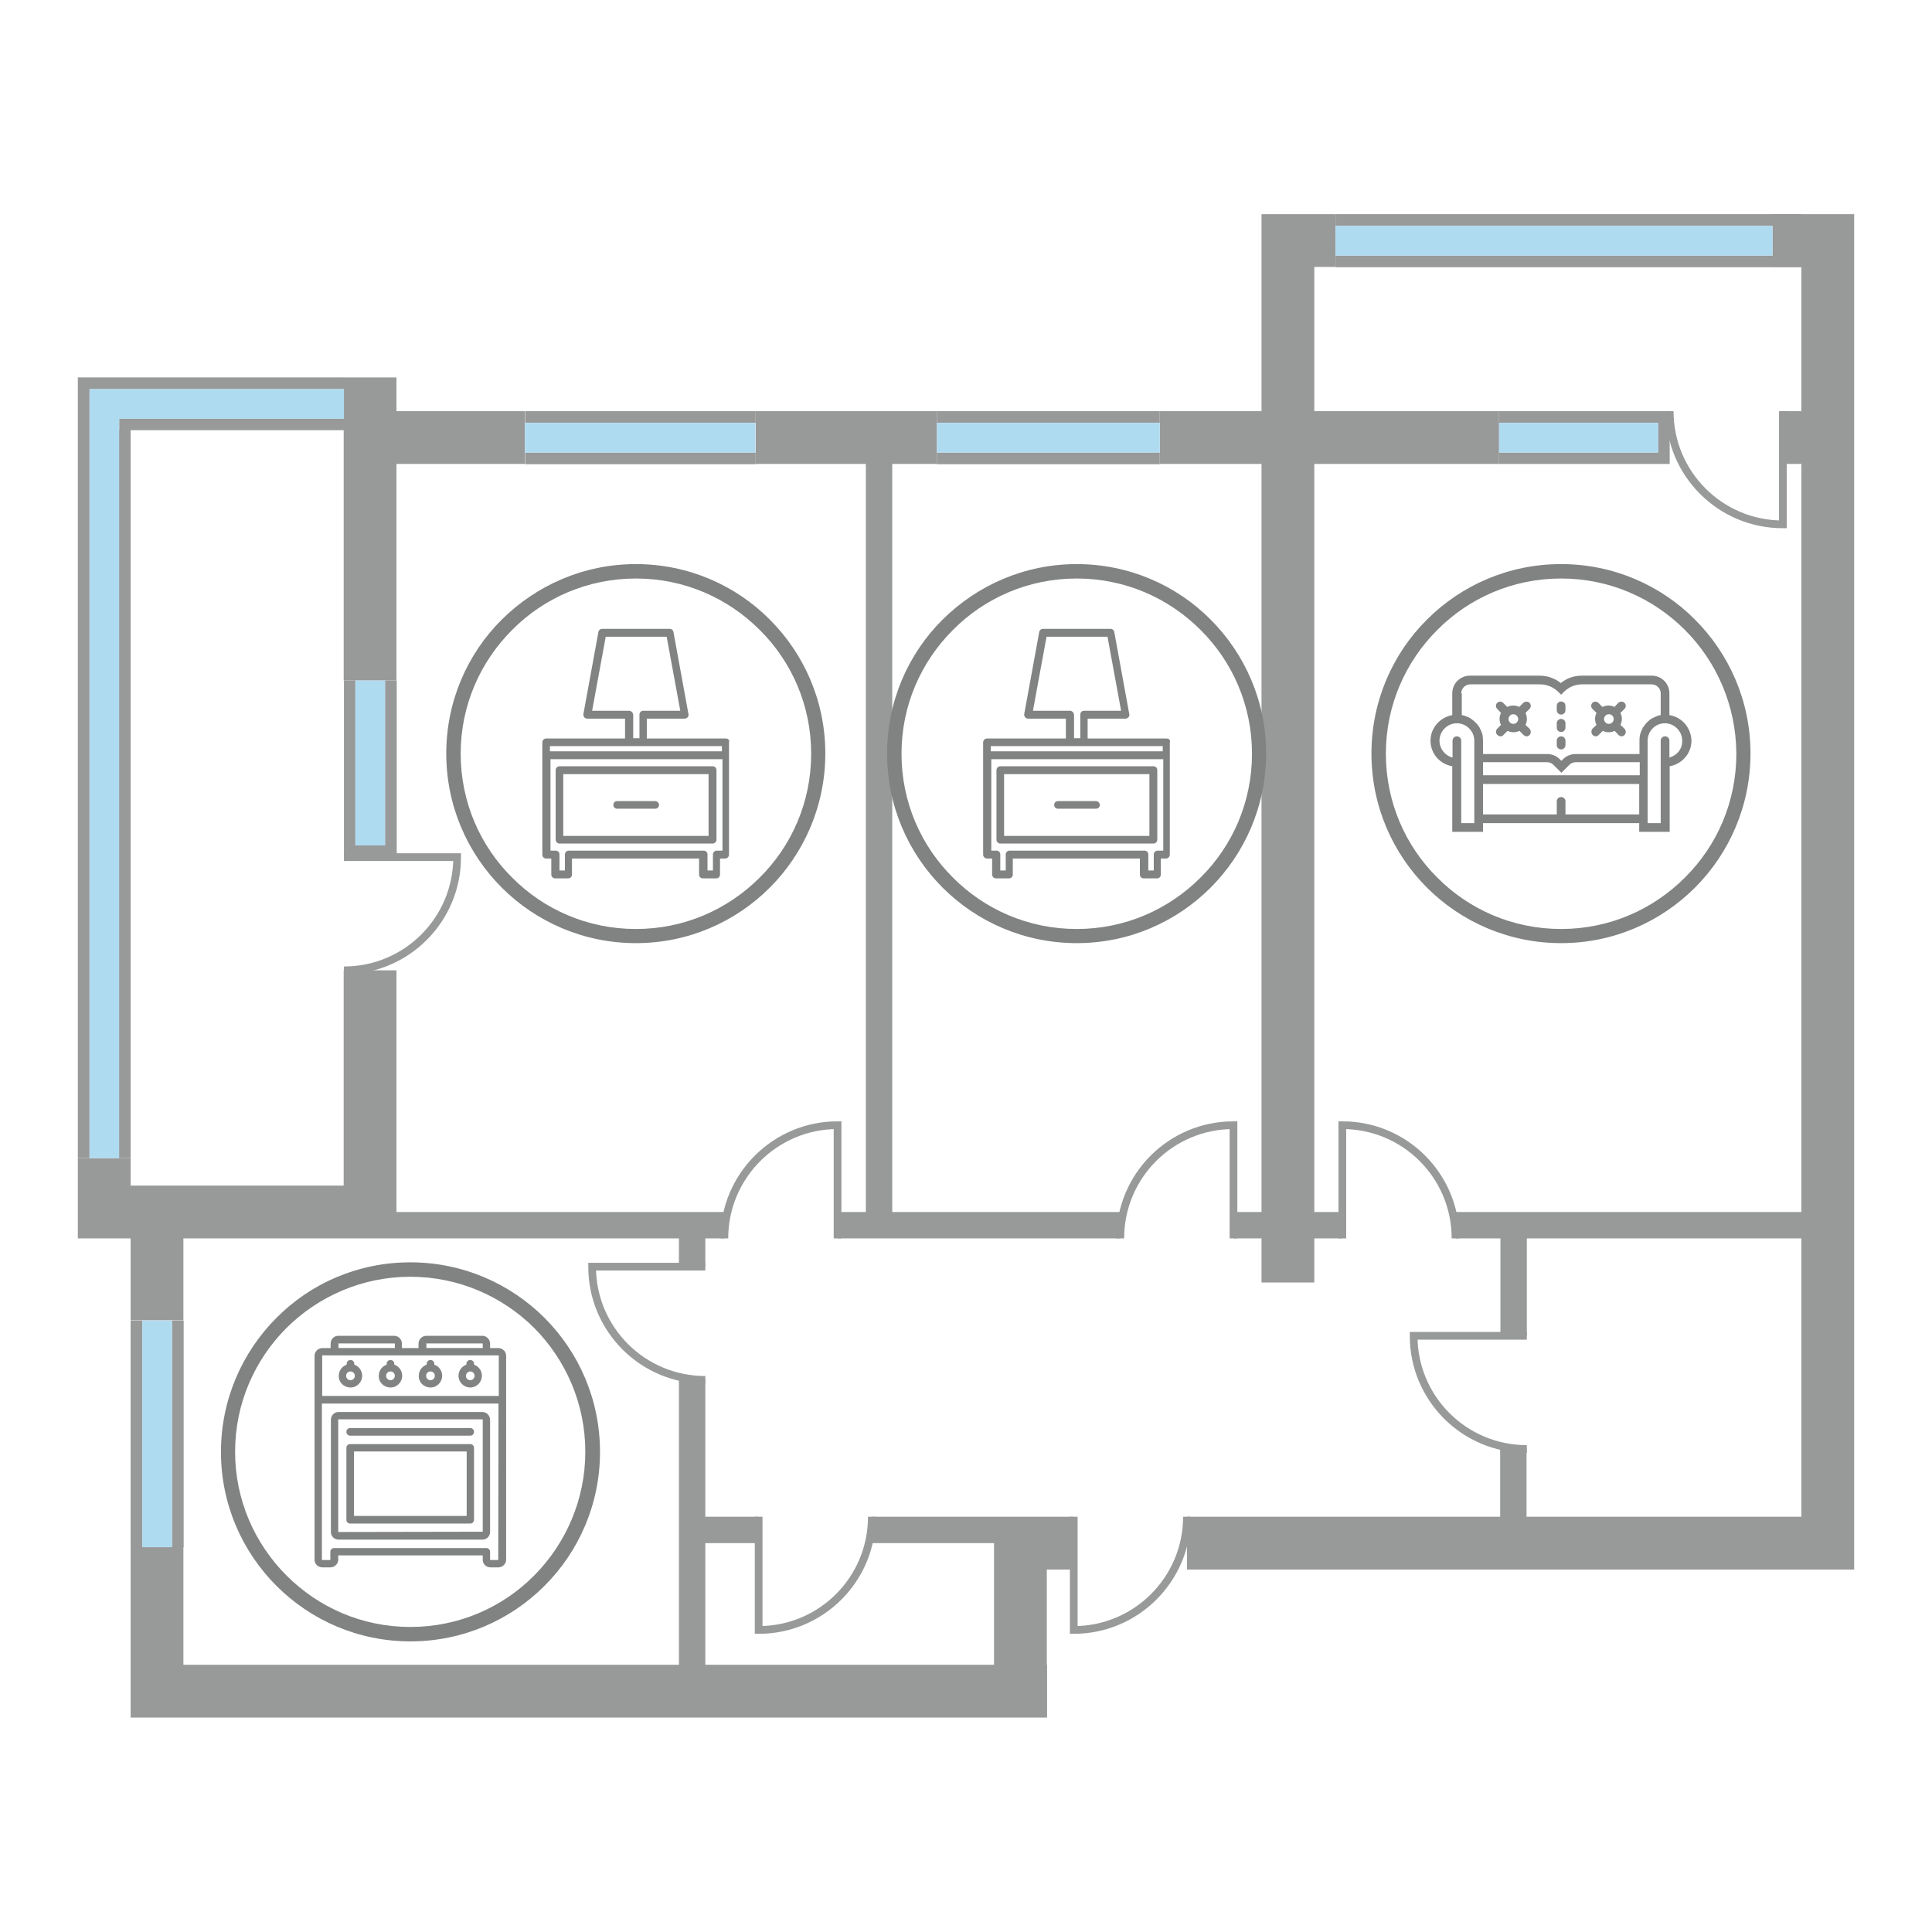 <?xml version="1.0" encoding="utf-8"?>
<!-- Generator: Adobe Illustrator 18.0.0, SVG Export Plug-In . SVG Version: 6.00 Build 0)  -->
<!DOCTYPE svg PUBLIC "-//W3C//DTD SVG 1.1//EN" "http://www.w3.org/Graphics/SVG/1.1/DTD/svg11.dtd">
<svg version="1.1" id="Layer_1" xmlns="http://www.w3.org/2000/svg" xmlns:xlink="http://www.w3.org/1999/xlink" x="0px" y="0px"
	 viewBox="0 0 710 710" enable-background="new 0 0 710 710" xml:space="preserve">
<path fill-rule="evenodd" clip-rule="evenodd" fill="#989999" d="M681.4,576.8H662H436.2v-19.4h115.1v-24.9h9.7v24.9H662V455.1
	H561.1v35.7h-9.7v-35.7h-16.4v-9.7h127V170.5h-6.8v-19.4h6.8v-53h-10.6V78.7H662h5.4h14v478.7V576.8z M266.3,455.1h-7.1v10.3h-9.7
	v-10.3H145.8h-19.4H67.4v30.1H48v-30.1H28.6v-29.5H48v10.1h19.4h58.9v-79.1h19.4v79.1v9.7h113.4h7.1V455.1z M318.2,455.1h-10.3v-9.7
	h10.3V170.5h-40.5v-19.4h66.6v19.4h-16.4v274.9h83.8v9.7h-83.8H318.2z M493.3,455.1H483v16.2h-19.4v-16.2h-10.3v-9.7h10.3V170.5
	h-37.4v-19.4h37.4v-53V78.7H483h7.8v19.4H483v53h67.9v19.4H483v274.9h10.3V455.1z M192.9,151.1v19.4h-47.2v79.6h-19.4v-79.6v-19.4
	v-12.4h19.4v12.4H192.9z M384.8,611.8v19.4h-19.4H67.4H48v-19.4v-43.3h19.4v43.3h182.1v-44.7v-9.7v-50.3h9.7v50.3h19.5v9.7h-19.5
	v44.7h106.1v-35v-9.7h-45v-9.7h45h19.4h9.8v19.4h-9.8V611.8z"/>
<path fill-rule="evenodd" clip-rule="evenodd" fill="#989999" d="M43.8,158.1v-4.3h82.6v4.3H48v267.5h-4.3V158.1z M32.9,425.6h-4.3
	V138.7h4.3h93.5v4.3H32.9V425.6z"/>
<path fill-rule="evenodd" clip-rule="evenodd" fill="#989999" d="M662,78.7V83H490.8v-4.3H662z M662,93.9v4.3H490.8v-4.3H662z"/>
<polygon fill-rule="evenodd" clip-rule="evenodd" fill="#989999" points="613.6,151.1 613.6,155.4 613.6,166.3 613.6,170.5 
	609.3,170.5 550.9,170.5 550.9,166.3 609.3,166.3 609.3,155.4 550.9,155.4 550.9,151.1 609.3,151.1 "/>
<path fill-rule="evenodd" clip-rule="evenodd" fill="#989999" d="M426.2,151.1v4.3h-81.9v-4.3H426.2z M426.2,166.3v4.3h-81.9v-4.3
	H426.2z"/>
<path fill-rule="evenodd" clip-rule="evenodd" fill="#989999" d="M277.7,151.1v4.3h-84.7v-4.3H277.7z M277.7,166.3v4.3h-84.7v-4.3
	H277.7z"/>
<path fill-rule="evenodd" clip-rule="evenodd" fill="#989999" d="M48,485.3h4.3v83.3H48V485.3z M63.2,485.3h4.3v83.3h-4.3V485.3z"/>
<polygon fill-rule="evenodd" clip-rule="evenodd" fill="#989999" points="126.4,315 130.6,315 141.5,315 145.8,315 145.8,310.7 
	145.8,250.1 141.5,250.1 141.5,310.7 130.6,310.7 130.6,250.1 126.4,250.1 126.4,310.7 "/>
<path fill="none" stroke="#989999" stroke-width="2.835" stroke-miterlimit="10" d="M320.4,557.4c0,23-18.6,41.6-41.6,41.6v-41.6"
	/>
<path fill="none" stroke="#989999" stroke-width="2.835" stroke-miterlimit="10" d="M259.2,507.1c-23,0-41.6-18.6-41.6-41.6h41.6"
	/>
<path fill="none" stroke="#989999" stroke-width="2.835" stroke-miterlimit="10" d="M436.2,557.4c0,23-18.7,41.6-41.6,41.6v-41.6"
	/>
<path fill="none" stroke="#989999" stroke-width="2.835" stroke-miterlimit="10" d="M561.1,532.5c-23,0-41.6-18.6-41.6-41.6h41.6"
	/>
<path fill="none" stroke="#989999" stroke-width="2.835" stroke-miterlimit="10" d="M534.9,455.1c0-23-18.6-41.6-41.6-41.6v41.6"/>
<path fill="none" stroke="#989999" stroke-width="2.835" stroke-miterlimit="10" d="M411.7,455.1c0-23,18.6-41.6,41.6-41.6v41.6"/>
<path fill="none" stroke="#989999" stroke-width="2.835" stroke-miterlimit="10" d="M266.2,455.1c0-23,18.7-41.6,41.6-41.6v41.6"/>
<path fill="none" stroke="#989999" stroke-width="2.835" stroke-miterlimit="10" d="M126.4,356.6c23,0,41.6-18.6,41.6-41.6h-41.6"
	/>
<g>
	<path fill-rule="evenodd" clip-rule="evenodd" fill="#818282" d="M143.5,509.9c2.4,0,4.3-2,4.3-4.3c0-1.9-1.2-3.5-2.9-4.1v-0.3
		c0-0.8-0.6-1.4-1.4-1.4c-0.8,0-1.4,0.6-1.4,1.4v0.3c-1.7,0.6-2.9,2.2-2.9,4.1C139.1,508,141.1,509.9,143.5,509.9L143.5,509.9z
		 M143.5,504c0.9,0,1.6,0.7,1.6,1.6c0,0.9-0.7,1.6-1.6,1.6c-0.9,0-1.6-0.7-1.6-1.6C141.9,504.7,142.6,504,143.5,504L143.5,504z"/>
	<path fill-rule="evenodd" clip-rule="evenodd" fill="#818282" d="M128.8,509.9c2.4,0,4.3-2,4.3-4.3c0-1.9-1.2-3.5-2.9-4.1v-0.3
		c0-0.8-0.6-1.4-1.4-1.4c-0.8,0-1.4,0.6-1.4,1.4v0.3c-1.7,0.6-2.9,2.2-2.9,4.1C124.4,508,126.4,509.9,128.8,509.9L128.8,509.9z
		 M128.8,504c0.9,0,1.6,0.7,1.6,1.6c0,0.9-0.7,1.6-1.6,1.6c-0.9,0-1.6-0.7-1.6-1.6C127.2,504.7,127.9,504,128.8,504L128.8,504z"/>
	<path fill-rule="evenodd" clip-rule="evenodd" fill="#818282" d="M172.8,509.9c2.4,0,4.3-2,4.3-4.3c0-1.9-1.2-3.5-2.9-4.1v-0.3
		c0-0.8-0.6-1.4-1.4-1.4c-0.8,0-1.4,0.6-1.4,1.4v0.3c-1.7,0.6-2.9,2.2-2.9,4.1C168.5,508,170.5,509.9,172.8,509.9L172.8,509.9z
		 M172.8,504c0.9,0,1.6,0.7,1.6,1.6c0,0.9-0.7,1.6-1.6,1.6c-0.9,0-1.6-0.7-1.6-1.6C171.3,504.7,172,504,172.8,504L172.8,504z"/>
	<path fill-rule="evenodd" clip-rule="evenodd" fill="#818282" d="M158.2,509.9c2.4,0,4.3-2,4.3-4.3c0-1.9-1.2-3.5-2.9-4.1v-0.3
		c0-0.8-0.6-1.4-1.4-1.4c-0.8,0-1.4,0.6-1.4,1.4v0.3c-1.7,0.6-2.9,2.2-2.9,4.1C153.8,508,155.8,509.9,158.2,509.9L158.2,509.9z
		 M158.2,504c0.9,0,1.6,0.7,1.6,1.6c0,0.9-0.7,1.6-1.6,1.6c-0.9,0-1.6-0.7-1.6-1.6C156.6,504.7,157.3,504,158.2,504L158.2,504z"/>
	<path fill-rule="evenodd" clip-rule="evenodd" fill="#818282" d="M172.8,524.8h-44.1c-0.8,0-1.4,0.6-1.4,1.4s0.6,1.4,1.4,1.4h44.1
		c0.8,0,1.4-0.6,1.4-1.4S173.6,524.8,172.8,524.8L172.8,524.8z"/>
	<path fill-rule="evenodd" clip-rule="evenodd" fill="#818282" d="M177.3,518.9h-52.9c-1.6,0-2.8,1.3-2.8,2.9v41.2
		c0,1.6,1.3,2.8,2.8,2.8h52.9c1.6,0,2.8-1.3,2.8-2.8v-41.2C180.1,520.2,178.8,518.9,177.3,518.9L177.3,518.9z M177.4,562.9
		C177.4,562.9,177.3,563,177.4,562.9l-53,0.1c-0.1,0-0.1-0.1-0.1-0.1v-41.2c0-0.1,0-0.1,0.1-0.1h52.9c0.1,0,0.1,0,0.1,0.1V562.9z"/>
	<path fill-rule="evenodd" clip-rule="evenodd" fill="#818282" d="M172.8,530.7h-44.1c-0.8,0-1.4,0.6-1.4,1.4v26.4
		c0,0.8,0.6,1.4,1.4,1.4h44.1c0.8,0,1.4-0.6,1.4-1.4v-26.4C174.2,531.3,173.6,530.7,172.8,530.7L172.8,530.7z M171.5,557.1h-41.4
		v-23.7h41.4V557.1z"/>
	<path fill-rule="evenodd" clip-rule="evenodd" fill="#818282" d="M183.1,495.4h-3v-1.6c0-1.6-1.3-2.9-2.8-2.9h-20.6
		c-1.6,0-2.9,1.3-2.9,2.9v1.6h-6.1v-1.6c0-1.6-1.3-2.9-2.8-2.9h-20.6c-1.6,0-2.8,1.3-2.8,2.9v1.6h-3c-1.6,0-2.9,1.3-2.9,2.8v75
		c0,1.6,1.3,2.8,2.9,2.8h2.9c1.6,0,2.9-1.3,2.9-2.8v-1.6h53.1v1.6c0,1.6,1.3,2.8,2.8,2.8h2.9c1.6,0,2.9-1.3,2.9-2.8v-75
		C186,496.7,184.7,495.4,183.1,495.4L183.1,495.4z M156.6,493.8c0-0.1,0-0.1,0.1-0.1h20.6c0.1,0,0.1,0.1,0.1,0.1v1.6h-20.7V493.8z
		 M124.3,493.8c0-0.1,0-0.1,0.1-0.1h20.6c0.1,0,0.1,0.1,0.1,0.1v1.6h-20.7V493.8z M118.5,498.1h64.7c0.1,0,0.1,0,0.1,0.1V513h-64.9
		v-14.8C118.4,498.2,118.4,498.1,118.5,498.1L118.5,498.1z M183.1,573.3h-2.9c0,0-0.1-0.1-0.1-0.1v-2.9c0-0.8-0.6-1.4-1.4-1.4h-55.9
		c-0.8,0-1.4,0.6-1.4,1.4v2.9c0,0-0.1,0.1-0.1,0.1h-2.9c-0.1,0-0.1-0.1-0.1-0.1v-57.4h64.9L183.1,573.3
		C183.2,573.2,183.2,573.3,183.1,573.3L183.1,573.3z"/>
	<path fill="#818282" d="M150.8,463.9c19.2,0,36.7,7.8,49.3,20.4c12.6,12.6,20.4,30,20.4,49.3c0,19.2-7.8,36.6-20.4,49.2
		c-12.6,12.6-30,20.4-49.3,20.4c-19.2,0-36.6-7.8-49.2-20.4c-12.6-12.6-20.4-30-20.4-49.2c0-19.2,7.8-36.7,20.4-49.3
		C114.2,471.6,131.6,463.9,150.8,463.9L150.8,463.9z M196.3,488c-11.7-11.6-27.8-18.8-45.5-18.8s-33.8,7.2-45.5,18.8
		c-11.7,11.7-18.9,27.8-18.9,45.5c0,17.7,7.2,33.8,18.9,45.5c11.7,11.7,27.7,18.9,45.5,18.9s33.9-7.2,45.5-18.9
		c11.6-11.7,18.8-27.8,18.8-45.5C215.1,515.8,207.9,499.7,196.3,488L196.3,488z"/>
</g>
<g>
	<path fill-rule="evenodd" clip-rule="evenodd" fill="#818282" d="M261.9,281.6h-56.3c-0.8,0-1.4,0.7-1.4,1.4v25.6
		c0,0.8,0.7,1.4,1.4,1.4h56.3c0.8,0,1.4-0.7,1.4-1.4V283C263.3,282.2,262.7,281.6,261.9,281.6L261.9,281.6z M260.4,307.2H207v-22.7
		h53.4V307.2z"/>
	<path fill-rule="evenodd" clip-rule="evenodd" fill="#818282" d="M226.8,297.2h14c0.8,0,1.4-0.7,1.4-1.4s-0.7-1.4-1.4-1.4h-14
		c-0.8,0-1.4,0.6-1.4,1.4S226,297.2,226.8,297.2L226.8,297.2z"/>
	<g>
		<path fill-rule="evenodd" clip-rule="evenodd" fill="#818282" d="M266.7,271.4h-29v-7.3h13.9c0.4,0,0.8-0.2,1.1-0.5
			c0.3-0.3,0.4-0.8,0.3-1.2l-5.5-30.1c-0.1-0.7-0.7-1.2-1.4-1.2h-24.8c-0.7,0-1.3,0.5-1.4,1.2l-5.5,30.1c-0.1,0.4,0.1,0.8,0.3,1.2
			c0.3,0.3,0.7,0.5,1.1,0.5h13.9v7.3h-29c-0.8,0-1.4,0.7-1.4,1.4v4.7v0.1v36.5c0,0.8,0.6,1.4,1.4,1.4h1.9v5.9c0,0.8,0.7,1.4,1.4,1.4
			h4.8c0.8,0,1.4-0.6,1.4-1.4v-5.9h46.7v5.9c0,0.8,0.6,1.4,1.4,1.4h4.9c0.8,0,1.4-0.6,1.4-1.4v-5.9h1.9c0.8,0,1.4-0.7,1.4-1.4v-36.5
			v0v-4.8C268.2,272,267.6,271.4,266.7,271.4L266.7,271.4z M231.2,261.2h-13.6l5-27.2h22.4l5,27.2h-13.6c-0.8,0-1.4,0.6-1.4,1.4v8.7
			h-2.3v-8.7C232.6,261.9,232,261.2,231.2,261.2L231.2,261.2z M231.2,274.2h5.1h29v1.9h-63.2v-1.9H231.2z M263.4,312.6
			c-0.8,0-1.4,0.7-1.4,1.4v5.9h-2v-5.9c0-0.8-0.6-1.4-1.4-1.4h-49.6c-0.8,0-1.4,0.7-1.4,1.4v5.9h-2v-5.9c0-0.8-0.6-1.4-1.4-1.4h-1.9
			V279h63.2v33.6H263.4z"/>
		<path fill="#818282" d="M233.7,207.3c19.2,0,36.7,7.8,49.2,20.4c12.6,12.6,20.4,30,20.4,49.2c0,19.2-7.8,36.7-20.4,49.3
			c-12.6,12.6-30,20.4-49.2,20.4c-19.2,0-36.7-7.8-49.3-20.4c-12.6-12.6-20.4-30-20.4-49.3c0-19.2,7.8-36.7,20.4-49.2
			C197.1,215.1,214.5,207.3,233.7,207.3L233.7,207.3z M279.2,231.5c-11.7-11.7-27.7-18.9-45.5-18.9s-33.9,7.2-45.5,18.9
			c-11.7,11.7-18.9,27.7-18.9,45.5c0,17.8,7.2,33.9,18.9,45.5c11.6,11.7,27.7,18.9,45.5,18.9s33.8-7.2,45.5-18.9
			c11.7-11.6,18.9-27.7,18.9-45.5C298.1,259.2,290.9,243.1,279.2,231.5L279.2,231.5z"/>
	</g>
</g>
<path fill="none" stroke="#989999" stroke-width="2.835" stroke-miterlimit="10" d="M613.6,151.1c0,23,18.6,41.6,41.6,41.6v-41.6"
	/>
<g>
	<path fill-rule="evenodd" clip-rule="evenodd" fill="#818282" d="M585.3,270.1c0.3,0.3,0.7,0.5,1.1,0.5c0.4,0,0.8-0.1,1.1-0.5
		l1.5-1.5c0.7,0.3,1.4,0.5,2.2,0.5c0.8,0,1.5-0.2,2.2-0.5l1.4,1.5c0.3,0.3,0.7,0.5,1.1,0.5c0.4,0,0.8-0.1,1.1-0.5
		c0.6-0.6,0.6-1.6,0-2.3l-1.5-1.4c0.7-1.4,0.7-3,0-4.4l1.5-1.5c0.6-0.6,0.6-1.6,0-2.2c-0.6-0.6-1.6-0.6-2.3,0l-1.4,1.5
		c-1.4-0.7-3-0.7-4.4,0l-1.5-1.5c-0.6-0.6-1.6-0.6-2.2,0c-0.6,0.6-0.6,1.6,0,2.2l1.5,1.5c-0.7,1.4-0.7,3,0,4.4l-1.5,1.4
		C584.7,268.5,584.7,269.5,585.3,270.1L585.3,270.1z M592.5,263c0.7,0.7,0.7,1.8,0,2.5c-0.7,0.7-1.8,0.7-2.5,0
		c-0.7-0.7-0.7-1.8,0-2.5c0.3-0.4,0.8-0.5,1.2-0.5C591.7,262.4,592.1,262.6,592.5,263L592.5,263z"/>
	<path fill-rule="evenodd" clip-rule="evenodd" fill="#818282" d="M550.3,270.1c0.3,0.3,0.7,0.5,1.1,0.5c0.4,0,0.8-0.1,1.1-0.5
		l1.5-1.5c0.7,0.3,1.4,0.5,2.2,0.5c0.8,0,1.5-0.2,2.2-0.5l1.5,1.5c0.3,0.3,0.7,0.5,1.1,0.5c0.4,0,0.8-0.1,1.1-0.5
		c0.6-0.6,0.6-1.6,0-2.3l-1.5-1.4c0.7-1.4,0.7-3,0-4.4l1.5-1.5c0.6-0.6,0.6-1.6,0-2.2c-0.6-0.6-1.6-0.6-2.3,0l-1.5,1.5
		c-1.4-0.7-3-0.7-4.4,0l-1.5-1.5c-0.6-0.6-1.6-0.6-2.2,0c-0.6,0.6-0.6,1.6,0,2.2l1.4,1.5c-0.7,1.4-0.7,3,0,4.4l-1.4,1.4
		C549.6,268.5,549.6,269.5,550.3,270.1L550.3,270.1z M557.4,263c0.7,0.7,0.7,1.8,0,2.5c-0.7,0.7-1.8,0.7-2.5,0
		c-0.7-0.7-0.7-1.8,0-2.5c0.3-0.4,0.8-0.5,1.2-0.5S557.1,262.6,557.4,263L557.4,263z"/>
	<path fill-rule="evenodd" clip-rule="evenodd" fill="#818282" d="M573.7,269c0.9,0,1.6-0.7,1.6-1.6v-1.6c0-0.9-0.7-1.6-1.6-1.6
		c-0.9,0-1.6,0.7-1.6,1.6v1.6C572.1,268.3,572.8,269,573.7,269L573.7,269z"/>
	<path fill-rule="evenodd" clip-rule="evenodd" fill="#818282" d="M573.7,275.4c0.9,0,1.6-0.7,1.6-1.6v-1.6c0-0.9-0.7-1.6-1.6-1.6
		c-0.9,0-1.6,0.7-1.6,1.6v1.6C572.1,274.7,572.8,275.4,573.7,275.4L573.7,275.4z"/>
	<path fill-rule="evenodd" clip-rule="evenodd" fill="#818282" d="M573.7,262.6c0.9,0,1.6-0.7,1.6-1.6v-1.6c0-0.9-0.7-1.6-1.6-1.6
		c-0.9,0-1.6,0.7-1.6,1.6v1.6C572.1,261.9,572.8,262.6,573.7,262.6L573.7,262.6z"/>
	<g>
		<path fill-rule="evenodd" clip-rule="evenodd" fill="#818282" d="M613.5,262.8v-8c0-3.6-2.9-6.5-6.5-6.5h-25.7
			c-2.8,0-5.5,0.9-7.7,2.7c-2.2-1.7-4.9-2.7-7.7-2.7h-25.7c-3.6,0-6.5,2.9-6.5,6.5v8c-4.5,0.8-8,4.7-8,9.4c0,4.7,3.4,8.6,8,9.4v24.1
			H545v-3.2h57.4v3.2h11.2v-24.1c4.5-0.8,8-4.7,8-9.4C621.5,267.5,618.1,263.5,613.5,262.8L613.5,262.8z M537,254.8
			c0-1.8,1.5-3.3,3.3-3.3H566c2.5,0,4.8,1,6.6,2.7l1.1,1.1l1.1-1.1c1.7-1.7,4.1-2.7,6.5-2.7h25.7c1.8,0,3.3,1.5,3.3,3.3v8
			c0,0-0.1,0-0.1,0c-0.5,0.1-1,0.2-1.4,0.4c-0.1,0-0.1,0.1-0.2,0.1c-0.5,0.2-0.9,0.4-1.3,0.6c-0.1,0-0.1,0.1-0.2,0.1
			c-0.4,0.3-0.9,0.5-1.2,0.9l0,0c-0.4,0.3-0.8,0.7-1.1,1.1c-0.1,0-0.1,0.1-0.1,0.1c-0.3,0.4-0.6,0.8-0.9,1.2
			c-0.1,0.1-0.1,0.1-0.1,0.2c-0.2,0.4-0.4,0.9-0.6,1.3c0,0.1-0.1,0.2-0.1,0.3c-0.2,0.5-0.3,0.9-0.4,1.4c0,0.1,0,0.1,0,0.2
			c-0.1,0.5-0.1,1-0.1,1.6v4.8h-23.5c-1.7,0-3.4,0.7-4.6,1.9l-0.6,0.6l-0.6-0.6c-1.2-1.2-2.9-1.9-4.6-1.9H545v-4.8
			c0-0.6-0.1-1.1-0.1-1.6c0-0.1,0-0.1,0-0.2c-0.1-0.5-0.2-1-0.4-1.4c0-0.1-0.1-0.2-0.1-0.3c-0.2-0.5-0.4-0.9-0.6-1.3
			c0-0.1-0.1-0.1-0.1-0.2c-0.3-0.4-0.5-0.8-0.9-1.2c-0.1,0-0.1-0.1-0.1-0.1c-0.3-0.4-0.7-0.7-1.1-1.1h0c-0.4-0.3-0.8-0.6-1.2-0.9
			c-0.1,0-0.1-0.1-0.2-0.1c-0.4-0.3-0.9-0.5-1.3-0.6c-0.1,0-0.1-0.1-0.2-0.1c-0.5-0.2-0.9-0.3-1.4-0.4c0,0-0.1,0-0.1,0V254.8z
			 M602.4,284.9H545v-4.8h23.5c0.9,0,1.7,0.3,2.4,1l2.9,2.9l2.9-2.9c0.6-0.6,1.5-1,2.4-1h23.5V284.9z M537,302.5v-22.3v-1.6v-6.4
			c0-0.9-0.7-1.6-1.6-1.6s-1.6,0.7-1.6,1.6v6.2c-2.7-0.7-4.8-3.2-4.8-6.2c0-3.5,2.9-6.4,6.4-6.4s6.4,2.9,6.4,6.4v4.8v8v3.2v14.3H537
			z M575.3,299.3v-4.8c0-0.9-0.7-1.6-1.6-1.6c-0.9,0-1.6,0.7-1.6,1.6v4.8H545v-11.2h57.4v11.2H575.3z M613.5,278.4v-6.2
			c0-0.9-0.7-1.6-1.6-1.6c-0.9,0-1.6,0.7-1.6,1.6v6.4v1.6v22.3h-4.8v-14.3v-3.2v-8v-4.8c0-3.5,2.8-6.4,6.3-6.4
			c3.5,0,6.4,2.9,6.4,6.4C618.3,275.2,616.3,277.6,613.5,278.4L613.5,278.4z"/>
		<path fill="#818282" d="M573.7,207.3c19.2,0,36.7,7.8,49.2,20.4c12.6,12.6,20.4,30,20.4,49.2c0,19.2-7.8,36.7-20.4,49.3
			c-12.6,12.6-30,20.4-49.2,20.4c-19.2,0-36.7-7.8-49.3-20.4c-12.6-12.6-20.4-30-20.4-49.3c0-19.2,7.8-36.7,20.4-49.2
			C537,215.1,554.4,207.3,573.7,207.3L573.7,207.3z M619.2,231.5c-11.7-11.7-27.7-18.9-45.5-18.9c-17.8,0-33.9,7.2-45.5,18.9
			c-11.7,11.7-18.9,27.7-18.9,45.5c0,17.8,7.2,33.9,18.9,45.5c11.6,11.7,27.7,18.9,45.5,18.9c17.8,0,33.8-7.2,45.5-18.9
			c11.7-11.6,18.9-27.7,18.9-45.5C638,259.2,630.8,243.1,619.2,231.5L619.2,231.5z"/>
	</g>
</g>
<g>
	<path fill-rule="evenodd" clip-rule="evenodd" fill="#818282" d="M423.9,281.6h-56.3c-0.8,0-1.4,0.7-1.4,1.4v25.6
		c0,0.8,0.7,1.4,1.4,1.4h56.3c0.8,0,1.4-0.7,1.4-1.4V283C425.3,282.2,424.7,281.6,423.9,281.6L423.9,281.6z M422.4,307.2H369v-22.7
		h53.4V307.2z"/>
	<path fill-rule="evenodd" clip-rule="evenodd" fill="#818282" d="M388.8,297.2h14c0.8,0,1.4-0.7,1.4-1.4s-0.7-1.4-1.4-1.4h-14
		c-0.8,0-1.4,0.6-1.4,1.4S388,297.2,388.8,297.2L388.8,297.2z"/>
	<g>
		<path fill-rule="evenodd" clip-rule="evenodd" fill="#818282" d="M428.7,271.4h-29v-7.3h13.9c0.4,0,0.8-0.2,1.1-0.5
			c0.3-0.3,0.4-0.8,0.3-1.2l-5.5-30.1c-0.1-0.7-0.7-1.2-1.4-1.2h-24.8c-0.7,0-1.3,0.5-1.4,1.2l-5.5,30.1c-0.1,0.4,0.1,0.8,0.3,1.2
			c0.3,0.3,0.7,0.5,1.1,0.5h13.9v7.3h-29c-0.8,0-1.4,0.7-1.4,1.4v4.7v0.1v36.5c0,0.8,0.7,1.4,1.4,1.4h1.9v5.9c0,0.8,0.7,1.4,1.4,1.4
			h4.8c0.8,0,1.4-0.6,1.4-1.4v-5.9h46.7v5.9c0,0.8,0.6,1.4,1.4,1.4h4.9c0.8,0,1.4-0.6,1.4-1.4v-5.9h1.9c0.8,0,1.4-0.7,1.4-1.4v-36.5
			v0v-4.8C430.2,272,429.6,271.4,428.7,271.4L428.7,271.4z M393.2,261.2h-13.6l5-27.2h22.4l5,27.2h-13.6c-0.8,0-1.4,0.6-1.4,1.4v8.7
			h-2.3v-8.7C394.6,261.9,394,261.2,393.2,261.2L393.2,261.2z M393.2,274.2h5.1h29v1.9h-63.2v-1.9H393.2z M425.4,312.6
			c-0.8,0-1.4,0.7-1.4,1.4v5.9h-2v-5.9c0-0.8-0.6-1.4-1.4-1.4h-49.6c-0.8,0-1.4,0.7-1.4,1.4v5.9h-2v-5.9c0-0.8-0.6-1.4-1.4-1.4h-1.9
			V279h63.2v33.6H425.4z"/>
		<path fill="#818282" d="M395.7,207.3c19.2,0,36.7,7.8,49.2,20.4c12.6,12.6,20.4,30,20.4,49.2c0,19.2-7.8,36.7-20.4,49.3
			c-12.6,12.6-30,20.4-49.2,20.4c-19.2,0-36.7-7.8-49.3-20.4c-12.6-12.6-20.4-30-20.4-49.3c0-19.2,7.8-36.7,20.4-49.2
			C359.1,215.1,376.5,207.3,395.7,207.3L395.7,207.3z M441.2,231.5c-11.7-11.7-27.7-18.9-45.5-18.9c-17.8,0-33.9,7.2-45.5,18.9
			c-11.7,11.7-18.9,27.7-18.9,45.5c0,17.8,7.2,33.9,18.9,45.5c11.6,11.7,27.7,18.9,45.5,18.9c17.8,0,33.8-7.2,45.5-18.9
			c11.7-11.6,18.9-27.7,18.9-45.5C460.1,259.2,452.9,243.1,441.2,231.5L441.2,231.5z"/>
	</g>
</g>
<g>
	<rect x="192.9" y="155.4" fill-rule="evenodd" clip-rule="evenodd" fill="#AFDBF1" width="84.7" height="10.9"/>
</g>
<g>
	<rect x="344.3" y="155.4" fill-rule="evenodd" clip-rule="evenodd" fill="#AFDBF1" width="81.9" height="10.9"/>
</g>
<g>
	<rect x="550.9" y="155.4" fill-rule="evenodd" clip-rule="evenodd" fill="#AFDBF1" width="58.5" height="10.9"/>
</g>
<g>
	<rect x="490.8" y="83" fill-rule="evenodd" clip-rule="evenodd" fill="#AFDBF1" width="160.6" height="10.9"/>
</g>
<g>
	<rect x="130.6" y="250.1" fill-rule="evenodd" clip-rule="evenodd" fill="#AFDBF1" width="10.9" height="60.6"/>
</g>
<g>
	<rect x="52.3" y="485.3" fill-rule="evenodd" clip-rule="evenodd" fill="#AFDBF1" width="10.9" height="83.3"/>
</g>
<polygon fill-rule="evenodd" clip-rule="evenodd" fill="#AFDBF1" points="126.4,143 32.9,143 32.9,143.1 32.9,153.9 32.9,425.6 
	43.8,425.6 43.8,153.9 126.4,153.9 "/>
</svg>
